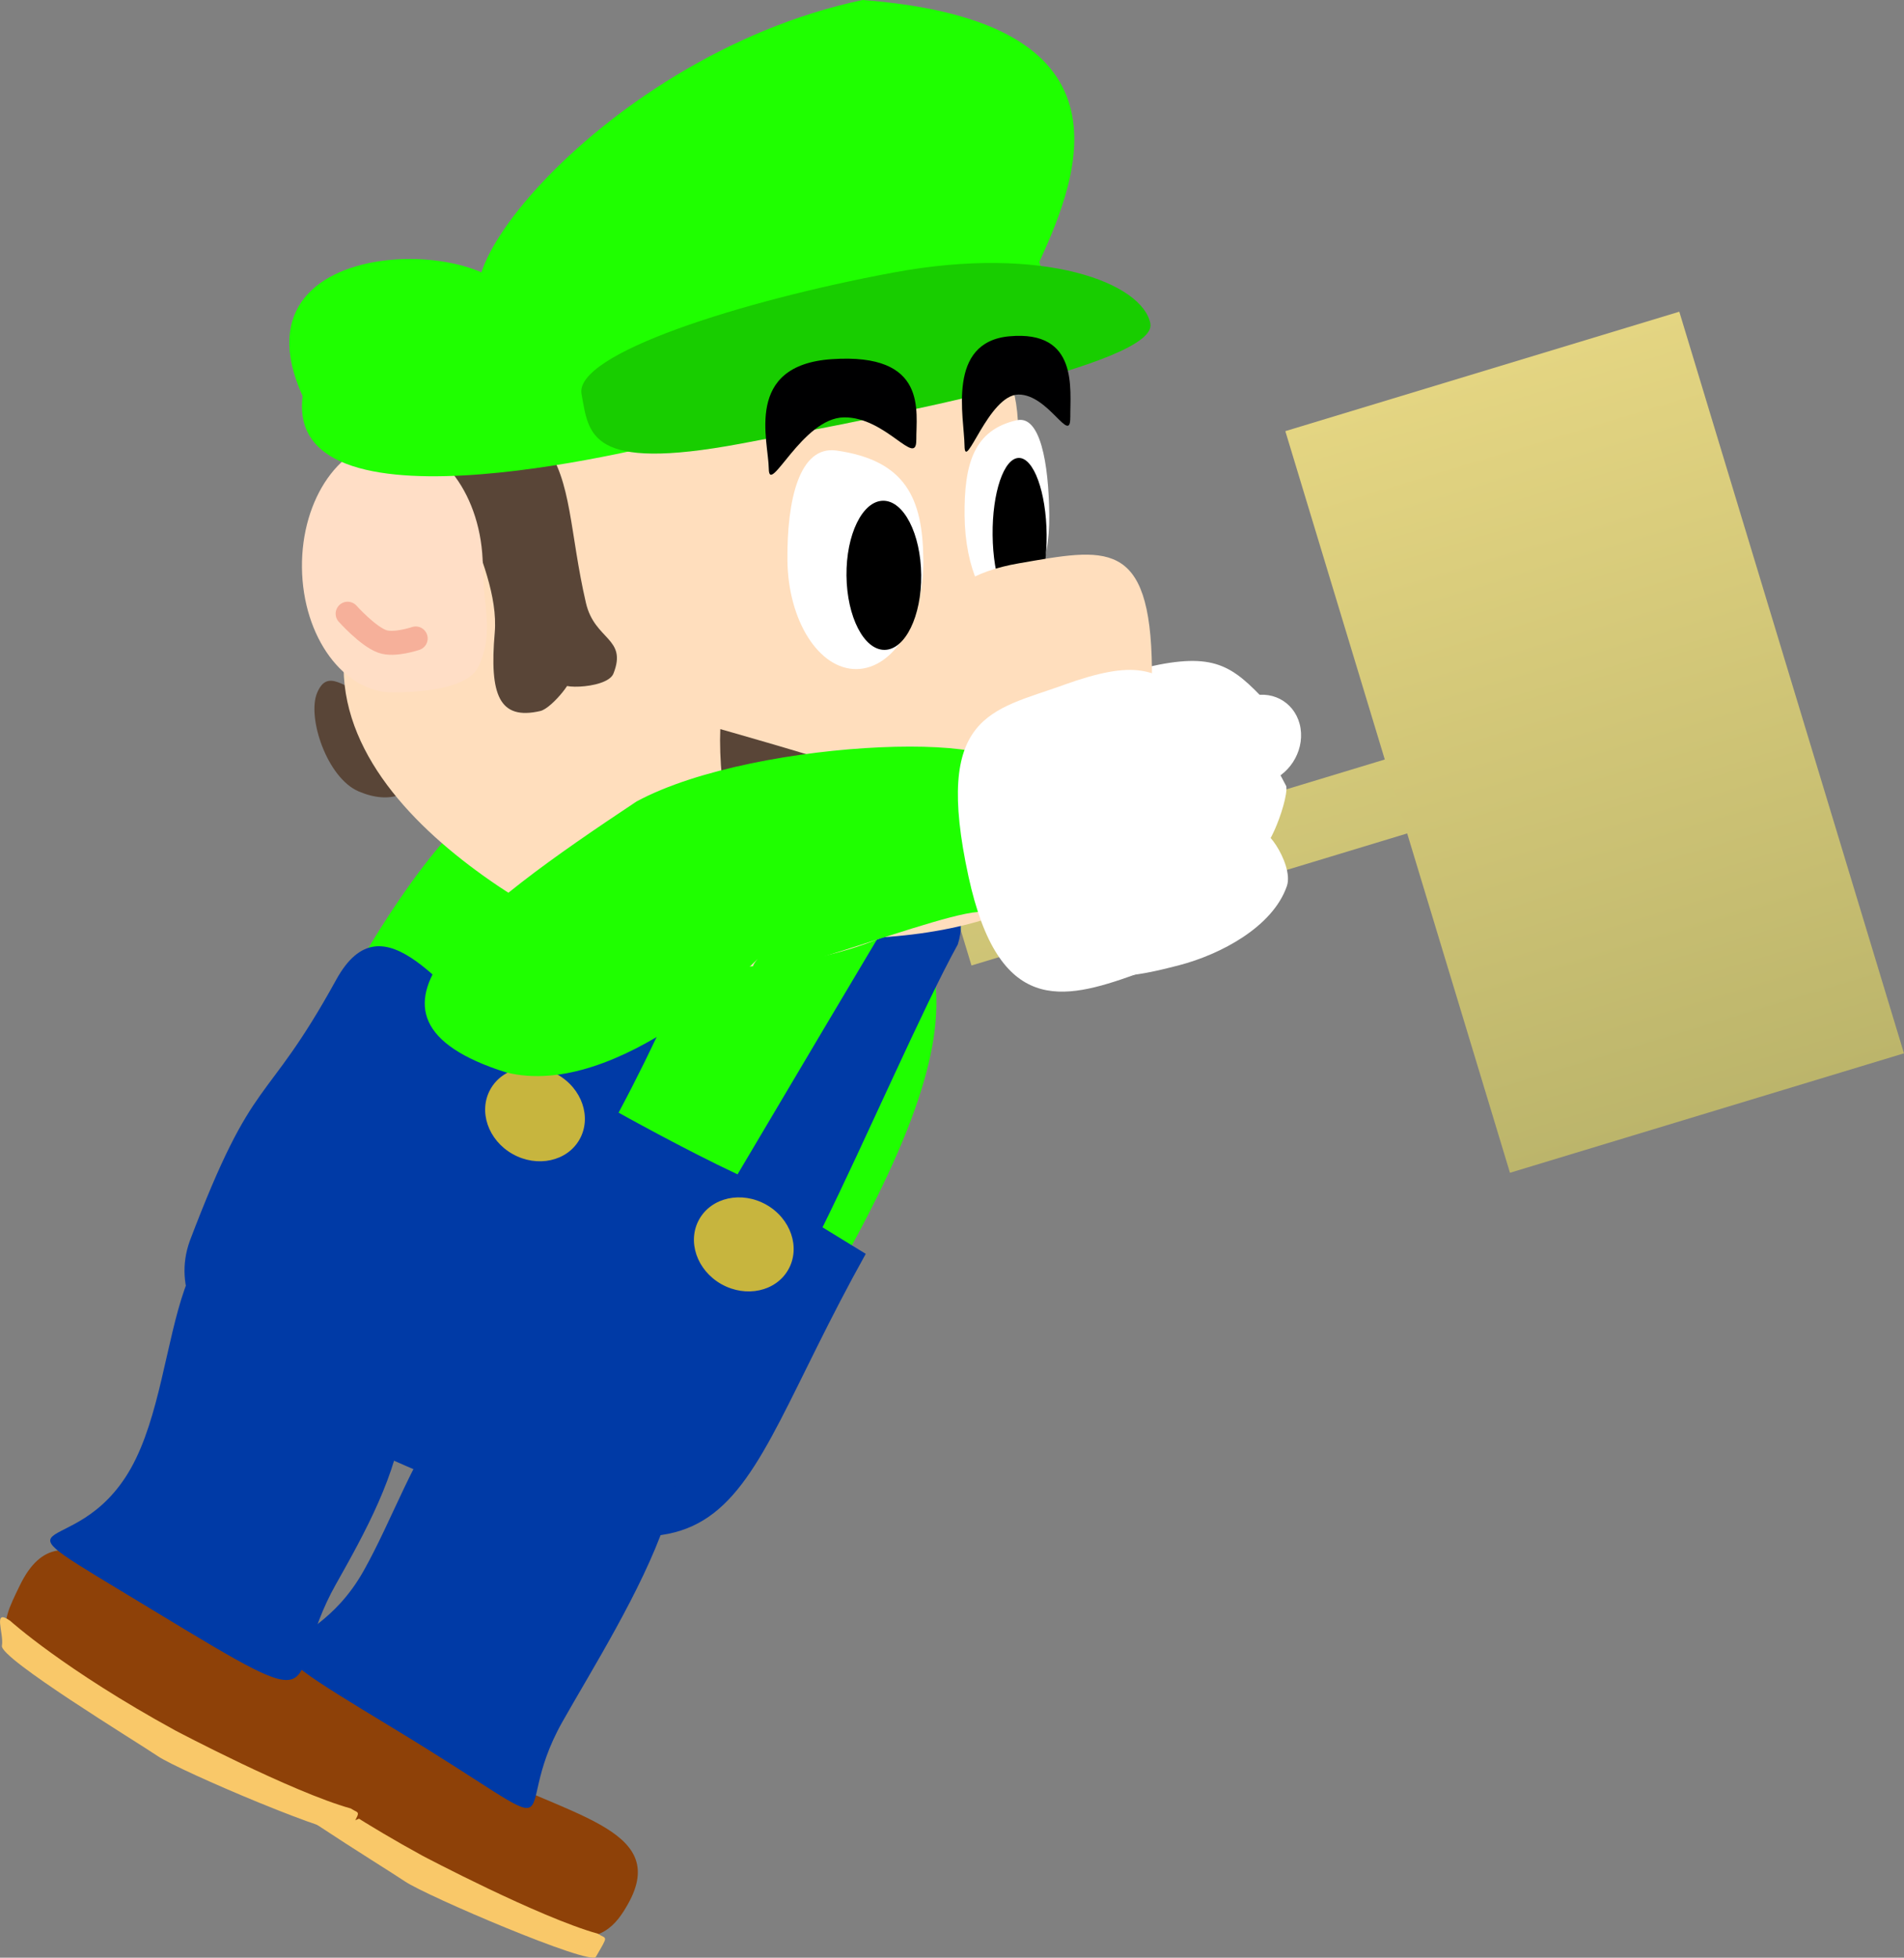 <svg version="1.1" xmlns="http://www.w3.org/2000/svg" xmlns:xlink="http://www.w3.org/1999/xlink" width="39.725" height="40.831" viewBox="0,0,39.725,40.831"><rect x="0" y="0" width="39.725" height="40.831" fill="#808080" stroke="none"/><defs><linearGradient x1="257.279" y1="162.603" x2="257.746" y2="164.146" gradientUnits="userSpaceOnUse" id="color-1"><stop offset="0" stop-color="#d2c778"/><stop offset="1" stop-color="#cec476"/></linearGradient><linearGradient x1="263.702" y1="153.18" x2="268.39" y2="168.648" gradientUnits="userSpaceOnUse" id="color-2"><stop offset="0" stop-color="#e4d582"/><stop offset="1" stop-color="#bcb56b"/></linearGradient></defs><g transform="translate(-232.775,-145.433)"><g data-paper-data="{&quot;isPaintingLayer&quot;:true}" fill-rule="nonzero" stroke-linejoin="miter" stroke-miterlimit="10" stroke-dasharray="" stroke-dashoffset="0" style="mix-blend-mode: normal"><g stroke="none" stroke-width="0" stroke-linecap="butt"><path d="M252.577,164.028l9.402,-2.849l0.467,1.542l-9.402,2.849z" fill="url(#color-1)"/><path d="M259.592,154.425l8.22,-2.491l4.687,15.468l-8.22,2.491z" fill="url(#color-2)"/></g><g data-paper-data="{&quot;index&quot;:null}" stroke="none" stroke-width="0" stroke-linecap="butt"><path d="M249.575,164.542c0,0 -3.162,2.696 -5.449,1.896c-3.558,-1.485 -0.411,-3.414 3.216,-5.386c2.637,-1.134 8.594,-0.739 7.625,0.206c0.151,0.941 0.265,1.26 -0.574,2.742c-0.576,-0.241 -5.794,1.444 -4.818,0.543z" data-paper-data="{&quot;origRot&quot;:0}" fill="#1fff00"/><g data-paper-data="{&quot;origPos&quot;:null,&quot;origRot&quot;:0}" fill="#ffffff"><path d="M256.425,159.418c1.545,-0.403 1.966,-0.181 2.647,0.523c0.311,0.322 -0.023,1.32 -0.054,1.004c-0.031,-0.325 0.594,0.886 0.594,0.886c0.052,0.336 -0.533,1.767 -0.551,1.087c-0.013,-0.478 0.726,0.527 0.563,0.997c-0.295,0.85 -1.379,1.423 -2.248,1.65c-1.545,0.403 -2.902,0.594 -3.273,-2.344c-0.435,-3.44 0.777,-3.401 2.323,-3.804z" data-paper-data="{&quot;origPos&quot;:null,&quot;origRot&quot;:0}"/><path d="M258.884,159.952c0.489,-0.128 0.949,0.174 1.026,0.673c0.077,0.499 -0.257,1.008 -0.746,1.135c-0.489,0.128 -0.949,-0.174 -1.026,-0.673c-0.077,-0.499 0.257,-1.008 0.746,-1.135z" data-paper-data="{&quot;origPos&quot;:null,&quot;origRot&quot;:0}"/></g></g><path d="M250.348,171.772c-3.1,5.554 -5.642,6.139 -9.411,4.015c-3.769,-2.124 -4.53,-3.276 -1.158,-9.4c2.947,-5.351 5.117,-6.435 8.885,-4.311c3.769,2.124 5.091,3.592 1.684,9.696z" fill="#1fff00" stroke="none" stroke-width="NaN" stroke-linecap="butt"/><path d="M250.838,171.584c-3.1,5.554 -2.315,7.641 -9.948,4.268c-2.122,-0.938 -4.845,-2.594 -4.157,-4.533c1.365,-3.595 1.548,-2.713 3.056,-5.451c0.987,-1.793 2.265,0.285 3.673,1.492c1.165,-1.873 2.965,-4.817 3.77,-6.172c1.043,0.431 1.982,-0.112 1.458,0.872c-0.96,1.806 -1.445,3.652 -3.009,6.579c0,0 1.355,0.758 2.482,1.287c0.944,-1.598 2.753,-4.642 3.455,-5.812c0,0 1.532,-0.228 1.14,1.017c-0.717,1.297 -1.928,4.094 -2.822,5.9z" fill="#003aa6" stroke="none" stroke-width="NaN" stroke-linecap="butt"/><path d="M243.008,168.149c0.258,-0.458 0.883,-0.594 1.397,-0.305c0.513,0.289 0.72,0.895 0.462,1.353c-0.258,0.458 -0.883,0.594 -1.397,0.305c-0.513,-0.289 -0.72,-0.895 -0.462,-1.353z" fill="#c7b53e" stroke="none" stroke-width="0" stroke-linecap="butt"/><path d="M247.364,170.863c0.258,-0.458 0.883,-0.594 1.397,-0.305c0.513,0.289 0.72,0.895 0.462,1.353c-0.258,0.458 -0.883,0.594 -1.397,0.305c-0.513,-0.289 -0.72,-0.895 -0.462,-1.353z" fill="#c7b53e" stroke="none" stroke-width="0" stroke-linecap="butt"/><g stroke="none" stroke-width="0" stroke-linecap="butt"><path d="M245.876,185.146c-0.501,0.889 -1.221,1.534 -6.422,-1.902c-1.963,-1.138 -1.759,-1.487 -1.312,-2.406c0.908,-1.871 2.41,0.247 4.387,1.361c1.977,1.114 4.259,1.33 3.347,2.947z" data-paper-data="{&quot;origPos&quot;:null}" fill="#8e4108"/><path d="M244.508,181.346c-1.205,2.138 0.514,2.582 -3.515,0.14c-3.785,-2.293 -1.839,-1.148 -0.634,-3.286c1.205,-2.138 1.836,-5.454 5.005,-3.597c3.368,0.054 0.349,4.605 -0.856,6.743z" data-paper-data="{&quot;origPos&quot;:null}" fill="#003aa6"/><path d="M245.207,186.246c-0.11,0.191 -3.536,-1.27 -3.983,-1.573c-0.446,-0.302 -3.3,-2.04 -3.253,-2.302c0.047,-0.266 -0.206,-0.792 0.174,-0.52c0,0 1.118,1.013 3.442,2.285c0,0 2.428,1.283 3.663,1.628c0.184,0.122 0.227,0.014 -0.042,0.481z" data-paper-data="{&quot;origPos&quot;:null,&quot;origRot&quot;:0}" fill="#f9c869"/></g><g stroke="none" stroke-width="0" stroke-linecap="butt"><g data-paper-data="{&quot;origPos&quot;:null}"><path d="M240.839,182.76c-0.496,0.879 -1.208,1.517 -6.352,-1.881c-1.941,-1.126 -1.739,-1.471 -1.298,-2.38c0.899,-1.851 2.384,0.245 4.339,1.347c1.955,1.102 4.212,1.315 3.311,2.915z" data-paper-data="{&quot;origPos&quot;:null}" fill="#8e4108"/><path d="M239.786,178.47c-1.192,2.115 0.143,2.947 -3.843,0.532c-3.744,-2.268 -1.63,-0.829 -0.438,-2.944c1.192,-2.115 0.564,-6.346 3.698,-4.509c3.343,1.958 1.774,4.807 0.583,6.922z" data-paper-data="{&quot;origPos&quot;:null}" fill="#003aa6"/></g><path d="M240.051,183.634c-0.11,0.191 -3.536,-1.27 -3.983,-1.573c-0.446,-0.302 -3.3,-2.04 -3.253,-2.302c0.047,-0.266 -0.206,-0.792 0.174,-0.52c0,0 1.118,1.013 3.442,2.285c0,0 2.428,1.283 3.663,1.628c0.184,0.122 0.227,0.014 -0.042,0.481z" data-paper-data="{&quot;origPos&quot;:null,&quot;origRot&quot;:0}" fill="#f9c869"/></g><g><path d="M241.625,161.497c-0.215,0.504 -0.702,0.726 -1.367,0.442c-0.665,-0.284 -1.081,-1.553 -0.866,-2.057c0.215,-0.504 0.528,-0.138 1.193,0.146c0.665,0.284 1.255,0.965 1.04,1.469z" data-paper-data="{&quot;origRot&quot;:0,&quot;origPos&quot;:null}" fill="#594537" stroke="none" stroke-width="0" stroke-linecap="butt"/><path d="M254.018,154.399c0.031,2.987 1.125,3.962 0.381,7.243c-1.253,2.591 -3.073,4.207 -7.969,3.958c-0.097,-0.001 -6.446,-2.427 -6.486,-6.23c-0.044,-4.162 -0.085,-6.847 4.148,-6.891c4.233,-0.044 9.882,-2.242 9.926,1.92z" data-paper-data="{&quot;origPos&quot;:null}" fill="#ffdebd" stroke="none" stroke-width="0" stroke-linecap="butt"/><path d="M245,158.008c0.181,0.782 0.869,0.727 0.574,1.473c-0.139,0.351 -1.42,0.333 -0.97,0.126c0.238,-0.109 -0.301,0.595 -0.555,0.655c-0.862,0.2 -1.064,-0.34 -0.952,-1.633c0.131,-1.502 -1.459,-3.482 -0.597,-3.681c0,0 1.21,-0.798 1.646,-0.228c0.561,0.733 0.514,1.82 0.854,3.289z" data-paper-data="{&quot;origRot&quot;:0,&quot;origPos&quot;:null}" fill="#594537" stroke="none" stroke-width="0" stroke-linecap="butt"/><path d="M242.847,157.231c0.009,0.858 0.24,1.391 -0.085,2.096c-0.223,0.485 -1.239,0.541 -1.773,0.547c-1.042,0.011 -1.898,-1.154 -1.914,-2.603c-0.015,-1.448 0.817,-2.632 1.859,-2.643c1.042,-0.011 1.898,1.154 1.914,2.603z" data-paper-data="{&quot;origPos&quot;:null}" fill="#ffdec6" stroke="none" stroke-width="0" stroke-linecap="butt"/><path d="M241.448,158.749c0,0 -0.447,0.153 -0.698,0.062c-0.304,-0.11 -0.722,-0.578 -0.722,-0.578" data-paper-data="{&quot;origPos&quot;:null}" fill="none" stroke="#f6b09a" stroke-width="0.5" stroke-linecap="round"/><path d="M253.993,154.198c0.482,-0.108 0.662,0.88 0.674,1.974c0.011,1.094 -0.375,1.985 -0.863,1.99c-0.488,0.005 -0.893,-0.878 -0.904,-1.972c-0.011,-1.094 0.198,-1.793 1.093,-1.993z" data-paper-data="{&quot;origPos&quot;:null,&quot;index&quot;:null}" fill="#ffffff" stroke="none" stroke-width="0" stroke-linecap="butt"/><path d="M254.032,154.984c0.311,-0.003 0.571,0.711 0.58,1.596c0.009,0.885 -0.235,1.605 -0.547,1.608c-0.311,0.003 -0.571,-0.711 -0.58,-1.596c-0.009,-0.885 0.235,-1.605 0.547,-1.608z" data-paper-data="{&quot;origPos&quot;:null,&quot;index&quot;:null}" fill="#000000" stroke="none" stroke-width="NaN" stroke-linecap="butt"/><path d="M252.04,157.092c0.013,1.26 -0.611,2.287 -1.394,2.296c-0.783,0.008 -1.428,-1.006 -1.442,-2.266c-0.013,-1.26 0.248,-2.402 1.024,-2.292c1.443,0.204 1.798,1.002 1.811,2.262z" data-paper-data="{&quot;origPos&quot;:null}" fill="#ffffff" stroke="none" stroke-width="0" stroke-linecap="butt"/><path d="M251.79,160.575c-0.02,-1.86 0.333,-3.063 2.237,-3.392c1.802,-0.311 2.754,-0.55 2.782,2.203c0.006,0.528 -0.103,1.956 -0.319,2.438c-0.648,1.446 -1.926,3.145 -6.114,3.189c-1.255,0.013 1.434,-2.578 1.414,-4.438z" data-paper-data="{&quot;origPos&quot;:null}" fill="#ffdebd" stroke="none" stroke-width="0" stroke-linecap="butt"/><path d="M251.995,157.424c0.009,0.859 -0.333,1.558 -0.763,1.563c-0.431,0.005 -0.787,-0.688 -0.796,-1.547c-0.009,-0.859 0.333,-1.558 0.763,-1.563c0.431,-0.005 0.787,0.688 0.796,1.547z" data-paper-data="{&quot;origPos&quot;:null}" fill="#000000" stroke="none" stroke-width="NaN" stroke-linecap="butt"/><path d="M256.772,161.141c0.784,0.974 1.179,1.241 0.219,1.876c-0.612,0.404 -2.728,0.226 -1.615,-0.014c0.597,-0.128 -0.993,0.926 -1.589,1.064c-0.435,0.101 -1.954,-0.609 -1.539,-0.595c0.345,0.011 -0.985,0.867 -1.328,0.911c-0.428,0.055 -1.656,-0.98 -1.22,-0.947c0.314,0.024 -0.595,0.518 -0.91,0.517c-0.701,-0.003 -1.035,-2.116 -0.987,-3.313c0,0 1.539,0.43 3.19,0.952c1.096,0.347 3.002,0.239 3.844,0.738z" data-paper-data="{&quot;origRot&quot;:0}" fill="#594537" stroke="none" stroke-width="0" stroke-linecap="butt"/><g stroke="none" stroke-width="0" stroke-linecap="butt"><path d="M254.702,151.852c0.347,1.861 -3.722,1.999 -7.701,2.741c-0.199,0.037 -8.314,2.211 -7.911,-0.897c-1.687,-3.701 4.85,-3.3 4.381,-1.658c-2.454,0.165 1.644,-5.406 7.3,-6.605c5.754,0.443 4.544,3.597 3.69,5.459z" data-paper-data="{&quot;origPos&quot;:null}" fill="#1fff00"/><path d="M256.776,152.185c0.156,0.838 -5.383,1.912 -8.554,2.503c-3.172,0.591 -3.158,-0.197 -3.314,-1.036c-0.156,-0.838 3.325,-1.942 6.497,-2.533c3.172,-0.591 5.215,0.227 5.372,1.066z" data-paper-data="{&quot;origPos&quot;:null}" fill="#18cd00"/></g><path d="M251.892,154.609c0.006,0.583 -0.632,-0.48 -1.506,-0.471c-0.874,0.009 -1.565,1.654 -1.571,1.072c-0.006,-0.583 -0.525,-2.162 1.315,-2.286c2.02,-0.137 1.756,1.103 1.763,1.686z" data-paper-data="{&quot;origPos&quot;:null}" fill="#000001" stroke="none" stroke-width="0" stroke-linecap="butt"/><path d="M255.105,154.138c0.006,0.583 -0.455,-0.482 -1.082,-0.476c-0.627,0.007 -1.118,1.649 -1.124,1.067c-0.006,-0.583 -0.383,-2.163 0.937,-2.282c1.449,-0.131 1.263,1.108 1.27,1.691z" data-paper-data="{&quot;origPos&quot;:null}" fill="#000001" stroke="none" stroke-width="0" stroke-linecap="butt"/></g><g data-paper-data="{&quot;index&quot;:null}" stroke="none" stroke-width="0" stroke-linecap="butt"><path d="M248.588,165.429c0,0 -2.912,2.964 -5.26,2.369c-3.675,-1.165 -0.711,-3.364 2.728,-5.649c2.527,-1.362 8.495,-1.495 7.613,-0.468c0.233,0.924 0.375,1.231 -0.33,2.782c-0.595,-0.189 -5.644,1.949 -4.751,0.966z" data-paper-data="{&quot;origRot&quot;:0}" fill="#1fff00"/><g data-paper-data="{&quot;origPos&quot;:null,&quot;origRot&quot;:0}" fill="#ffffff"><path d="M254.959,159.721c1.504,-0.538 1.942,-0.354 2.683,0.288c0.339,0.293 0.093,1.317 0.035,1.005c-0.06,-0.321 0.67,0.83 0.67,0.83c0.081,0.33 -0.375,1.807 -0.453,1.132c-0.055,-0.475 0.77,0.461 0.648,0.944c-0.219,0.873 -1.248,1.539 -2.093,1.842c-1.504,0.538 -2.838,0.847 -3.467,-2.046c-0.737,-3.388 0.474,-3.456 1.978,-3.994z" data-paper-data="{&quot;origPos&quot;:null,&quot;origRot&quot;:0}"/><path d="M257.457,160.036c0.476,-0.17 0.96,0.089 1.081,0.58c0.121,0.491 -0.167,1.026 -0.643,1.197c-0.476,0.17 -0.96,-0.089 -1.081,-0.58c-0.121,-0.491 0.167,-1.026 0.643,-1.197z" data-paper-data="{&quot;origPos&quot;:null,&quot;origRot&quot;:0}"/></g></g></g></g></svg>